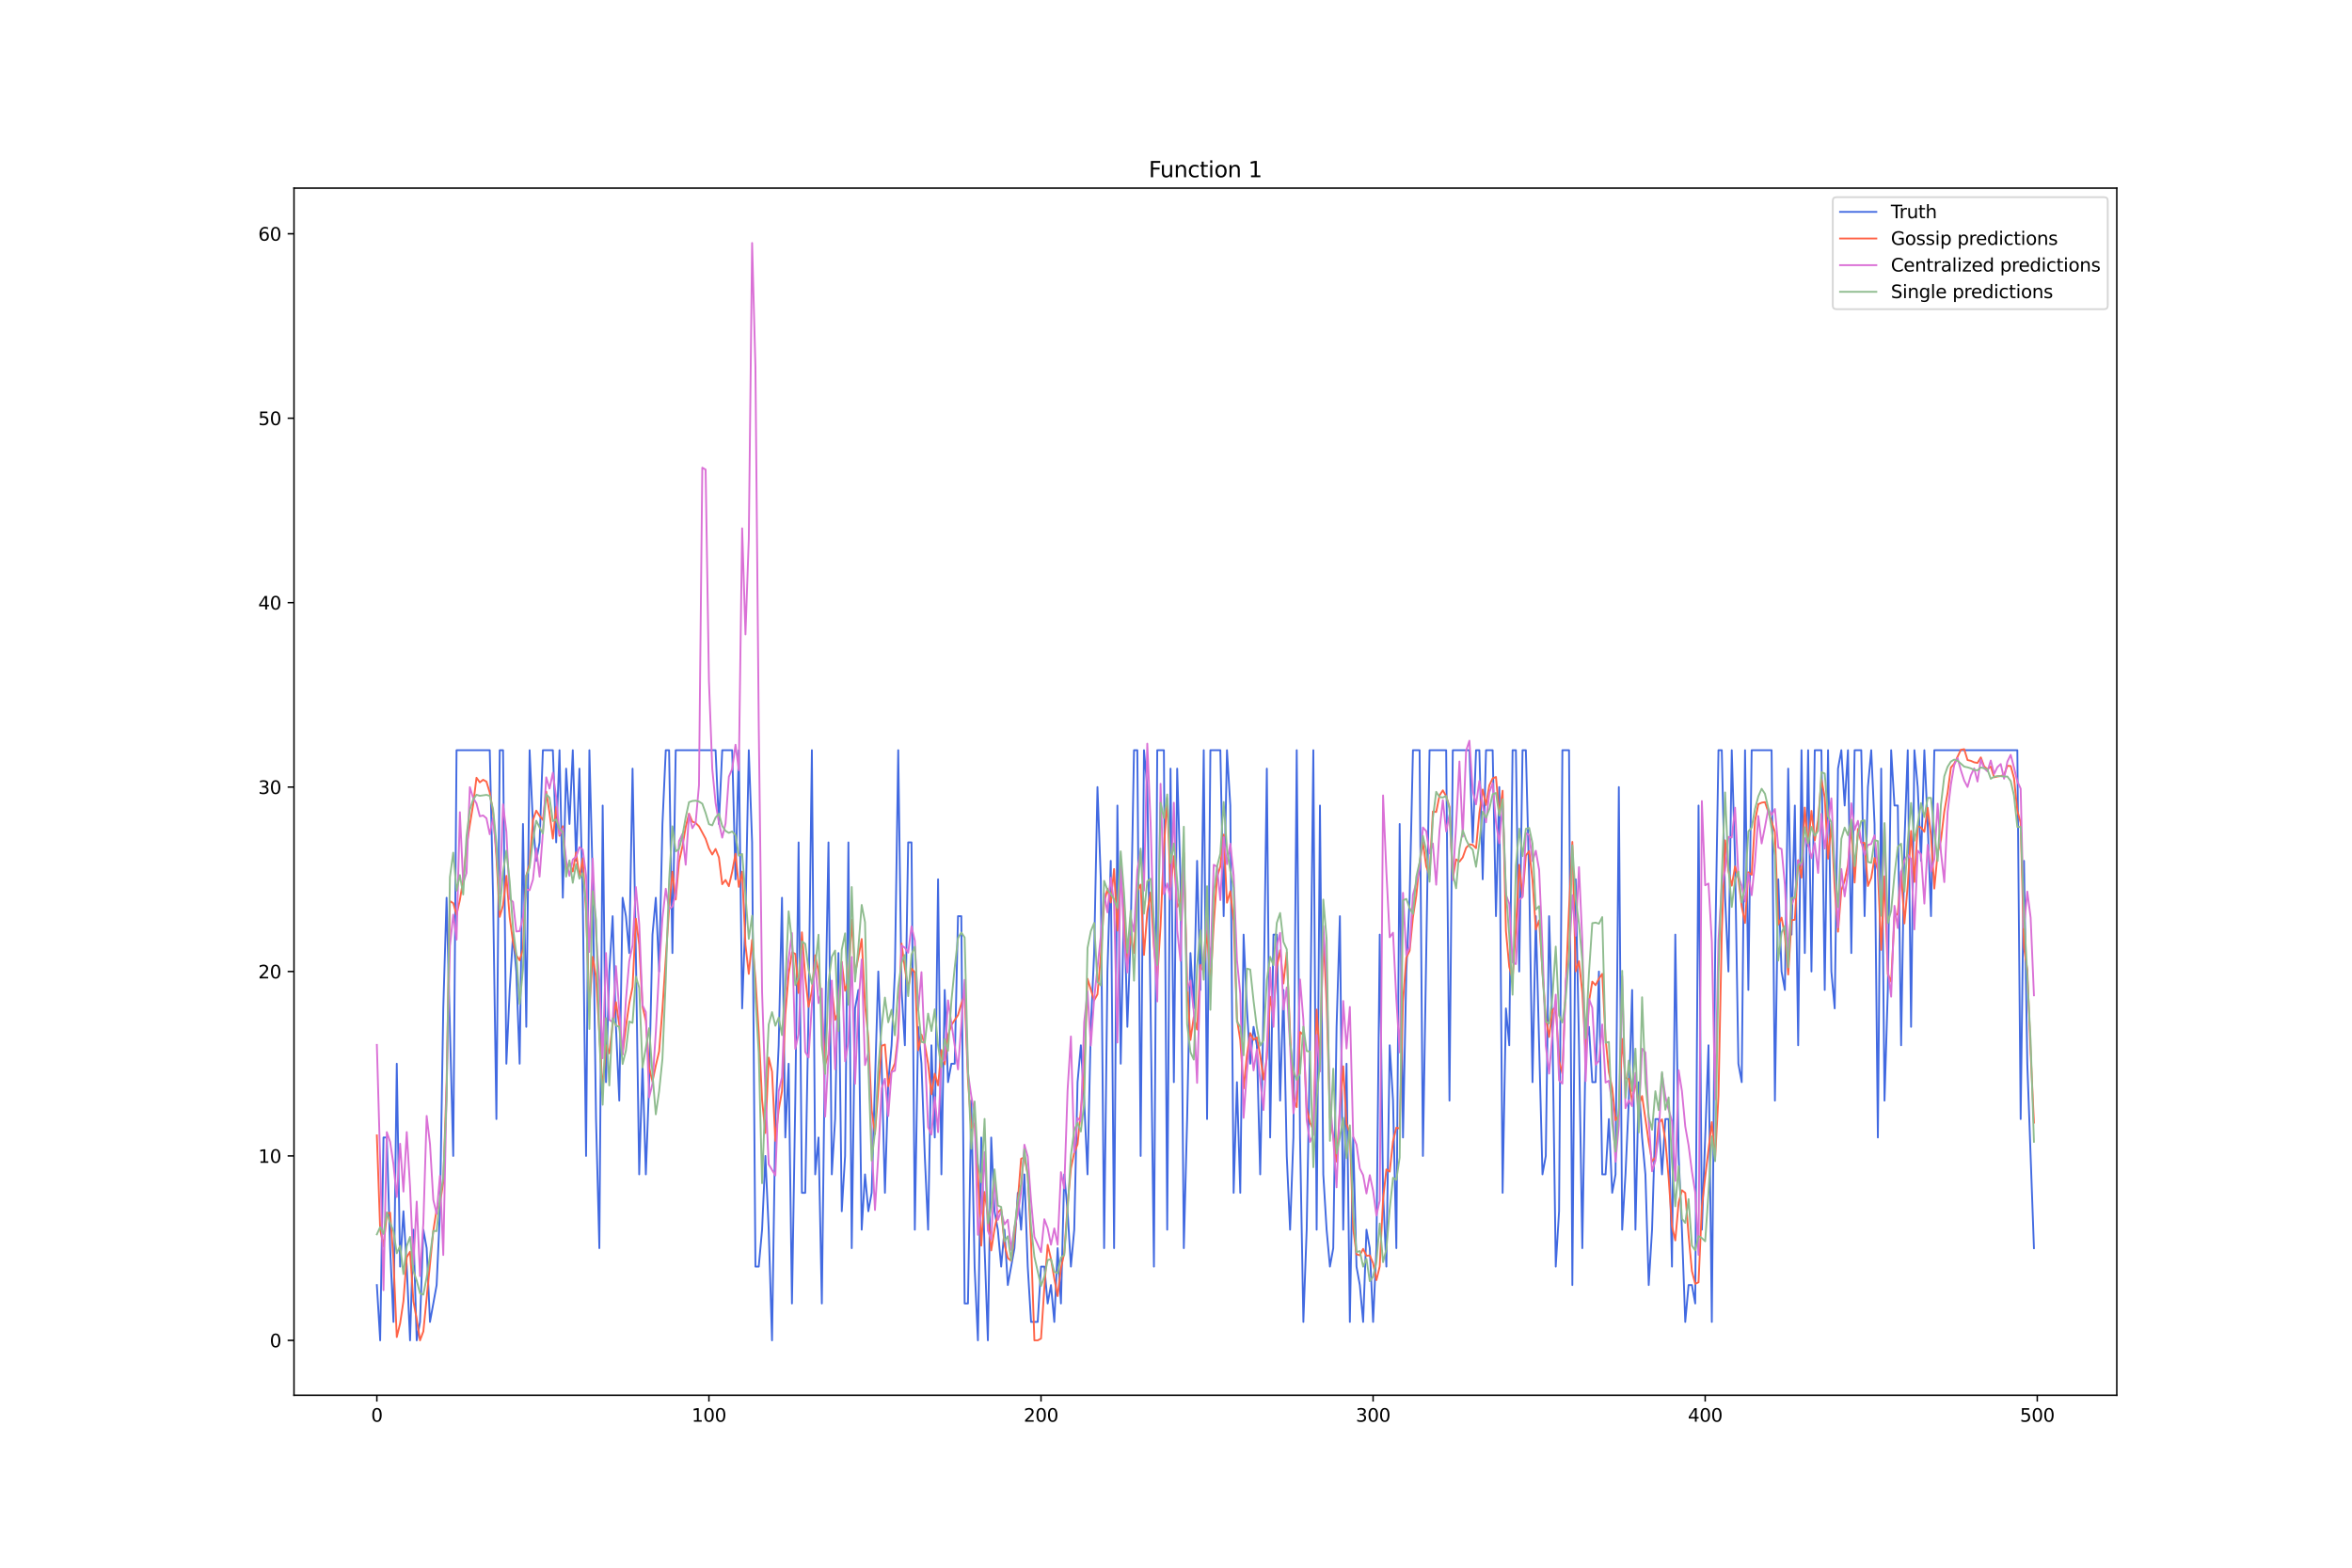 <?xml version="1.0" encoding="utf-8" standalone="no"?>
<!DOCTYPE svg PUBLIC "-//W3C//DTD SVG 1.1//EN"
  "http://www.w3.org/Graphics/SVG/1.1/DTD/svg11.dtd">
<svg xmlns:xlink="http://www.w3.org/1999/xlink" width="1296pt" height="864pt" viewBox="0 0 1296 864" xmlns="http://www.w3.org/2000/svg" version="1.1">
 <defs>
  <style type="text/css">*{stroke-linejoin: round; stroke-linecap: butt}</style>
 </defs>
 <g id="figure_1">
  <g id="patch_1">
   <path d="M 0 864 
L 1296 864 
L 1296 0 
L 0 0 
z
" style="fill: #ffffff"/>
  </g>
  <g id="axes_1">
   <g id="patch_2">
    <path d="M 162 768.96 
L 1166.4 768.96 
L 1166.4 103.68 
L 162 103.68 
z
" style="fill: #ffffff"/>
   </g>
   <g id="matplotlib.axis_1">
    <g id="xtick_1">
     <g id="line2d_1">
      <defs>
       <path id="m88899922fb" d="M 0 0 
L 0 3.5 
" style="stroke: #000000; stroke-width: 0.8"/>
      </defs>
      <g>
       <use xlink:href="#m88899922fb" x="207.655" y="768.96" style="stroke: #000000; stroke-width: 0.8"/>
      </g>
     </g>
     <g id="text_1">
      <!-- 0 -->
      <g transform="translate(204.473 783.558) scale(0.1 -0.1)">
       <defs>
        <path id="DejaVuSans-30" d="M 2034 4250 
Q 1547 4250 1301 3770 
Q 1056 3291 1056 2328 
Q 1056 1369 1301 889 
Q 1547 409 2034 409 
Q 2525 409 2770 889 
Q 3016 1369 3016 2328 
Q 3016 3291 2770 3770 
Q 2525 4250 2034 4250 
z
M 2034 4750 
Q 2819 4750 3233 4129 
Q 3647 3509 3647 2328 
Q 3647 1150 3233 529 
Q 2819 -91 2034 -91 
Q 1250 -91 836 529 
Q 422 1150 422 2328 
Q 422 3509 836 4129 
Q 1250 4750 2034 4750 
z
" transform="scale(0.016)"/>
       </defs>
       <use xlink:href="#DejaVuSans-30"/>
      </g>
     </g>
    </g>
    <g id="xtick_2">
     <g id="line2d_2">
      <g>
       <use xlink:href="#m88899922fb" x="390.639" y="768.96" style="stroke: #000000; stroke-width: 0.8"/>
      </g>
     </g>
     <g id="text_2">
      <!-- 100 -->
      <g transform="translate(381.095 783.558) scale(0.1 -0.1)">
       <defs>
        <path id="DejaVuSans-31" d="M 794 531 
L 1825 531 
L 1825 4091 
L 703 3866 
L 703 4441 
L 1819 4666 
L 2450 4666 
L 2450 531 
L 3481 531 
L 3481 0 
L 794 0 
L 794 531 
z
" transform="scale(0.016)"/>
       </defs>
       <use xlink:href="#DejaVuSans-31"/>
       <use xlink:href="#DejaVuSans-30" x="63.623"/>
       <use xlink:href="#DejaVuSans-30" x="127.246"/>
      </g>
     </g>
    </g>
    <g id="xtick_3">
     <g id="line2d_3">
      <g>
       <use xlink:href="#m88899922fb" x="573.623" y="768.96" style="stroke: #000000; stroke-width: 0.8"/>
      </g>
     </g>
     <g id="text_3">
      <!-- 200 -->
      <g transform="translate(564.079 783.558) scale(0.1 -0.1)">
       <defs>
        <path id="DejaVuSans-32" d="M 1228 531 
L 3431 531 
L 3431 0 
L 469 0 
L 469 531 
Q 828 903 1448 1529 
Q 2069 2156 2228 2338 
Q 2531 2678 2651 2914 
Q 2772 3150 2772 3378 
Q 2772 3750 2511 3984 
Q 2250 4219 1831 4219 
Q 1534 4219 1204 4116 
Q 875 4013 500 3803 
L 500 4441 
Q 881 4594 1212 4672 
Q 1544 4750 1819 4750 
Q 2544 4750 2975 4387 
Q 3406 4025 3406 3419 
Q 3406 3131 3298 2873 
Q 3191 2616 2906 2266 
Q 2828 2175 2409 1742 
Q 1991 1309 1228 531 
z
" transform="scale(0.016)"/>
       </defs>
       <use xlink:href="#DejaVuSans-32"/>
       <use xlink:href="#DejaVuSans-30" x="63.623"/>
       <use xlink:href="#DejaVuSans-30" x="127.246"/>
      </g>
     </g>
    </g>
    <g id="xtick_4">
     <g id="line2d_4">
      <g>
       <use xlink:href="#m88899922fb" x="756.607" y="768.96" style="stroke: #000000; stroke-width: 0.8"/>
      </g>
     </g>
     <g id="text_4">
      <!-- 300 -->
      <g transform="translate(747.063 783.558) scale(0.1 -0.1)">
       <defs>
        <path id="DejaVuSans-33" d="M 2597 2516 
Q 3050 2419 3304 2112 
Q 3559 1806 3559 1356 
Q 3559 666 3084 287 
Q 2609 -91 1734 -91 
Q 1441 -91 1130 -33 
Q 819 25 488 141 
L 488 750 
Q 750 597 1062 519 
Q 1375 441 1716 441 
Q 2309 441 2620 675 
Q 2931 909 2931 1356 
Q 2931 1769 2642 2001 
Q 2353 2234 1838 2234 
L 1294 2234 
L 1294 2753 
L 1863 2753 
Q 2328 2753 2575 2939 
Q 2822 3125 2822 3475 
Q 2822 3834 2567 4026 
Q 2313 4219 1838 4219 
Q 1578 4219 1281 4162 
Q 984 4106 628 3988 
L 628 4550 
Q 988 4650 1302 4700 
Q 1616 4750 1894 4750 
Q 2613 4750 3031 4423 
Q 3450 4097 3450 3541 
Q 3450 3153 3228 2886 
Q 3006 2619 2597 2516 
z
" transform="scale(0.016)"/>
       </defs>
       <use xlink:href="#DejaVuSans-33"/>
       <use xlink:href="#DejaVuSans-30" x="63.623"/>
       <use xlink:href="#DejaVuSans-30" x="127.246"/>
      </g>
     </g>
    </g>
    <g id="xtick_5">
     <g id="line2d_5">
      <g>
       <use xlink:href="#m88899922fb" x="939.591" y="768.96" style="stroke: #000000; stroke-width: 0.8"/>
      </g>
     </g>
     <g id="text_5">
      <!-- 400 -->
      <g transform="translate(930.047 783.558) scale(0.1 -0.1)">
       <defs>
        <path id="DejaVuSans-34" d="M 2419 4116 
L 825 1625 
L 2419 1625 
L 2419 4116 
z
M 2253 4666 
L 3047 4666 
L 3047 1625 
L 3713 1625 
L 3713 1100 
L 3047 1100 
L 3047 0 
L 2419 0 
L 2419 1100 
L 313 1100 
L 313 1709 
L 2253 4666 
z
" transform="scale(0.016)"/>
       </defs>
       <use xlink:href="#DejaVuSans-34"/>
       <use xlink:href="#DejaVuSans-30" x="63.623"/>
       <use xlink:href="#DejaVuSans-30" x="127.246"/>
      </g>
     </g>
    </g>
    <g id="xtick_6">
     <g id="line2d_6">
      <g>
       <use xlink:href="#m88899922fb" x="1122.575" y="768.96" style="stroke: #000000; stroke-width: 0.8"/>
      </g>
     </g>
     <g id="text_6">
      <!-- 500 -->
      <g transform="translate(1113.032 783.558) scale(0.1 -0.1)">
       <defs>
        <path id="DejaVuSans-35" d="M 691 4666 
L 3169 4666 
L 3169 4134 
L 1269 4134 
L 1269 2991 
Q 1406 3038 1543 3061 
Q 1681 3084 1819 3084 
Q 2600 3084 3056 2656 
Q 3513 2228 3513 1497 
Q 3513 744 3044 326 
Q 2575 -91 1722 -91 
Q 1428 -91 1123 -41 
Q 819 9 494 109 
L 494 744 
Q 775 591 1075 516 
Q 1375 441 1709 441 
Q 2250 441 2565 725 
Q 2881 1009 2881 1497 
Q 2881 1984 2565 2268 
Q 2250 2553 1709 2553 
Q 1456 2553 1204 2497 
Q 953 2441 691 2322 
L 691 4666 
z
" transform="scale(0.016)"/>
       </defs>
       <use xlink:href="#DejaVuSans-35"/>
       <use xlink:href="#DejaVuSans-30" x="63.623"/>
       <use xlink:href="#DejaVuSans-30" x="127.246"/>
      </g>
     </g>
    </g>
   </g>
   <g id="matplotlib.axis_2">
    <g id="ytick_1">
     <g id="line2d_7">
      <defs>
       <path id="m6996b3aa49" d="M 0 0 
L -3.5 0 
" style="stroke: #000000; stroke-width: 0.8"/>
      </defs>
      <g>
       <use xlink:href="#m6996b3aa49" x="162" y="738.72" style="stroke: #000000; stroke-width: 0.8"/>
      </g>
     </g>
     <g id="text_7">
      <!-- 0 -->
      <g transform="translate(148.637 742.519) scale(0.1 -0.1)">
       <use xlink:href="#DejaVuSans-30"/>
      </g>
     </g>
    </g>
    <g id="ytick_2">
     <g id="line2d_8">
      <g>
       <use xlink:href="#m6996b3aa49" x="162" y="637.073" style="stroke: #000000; stroke-width: 0.8"/>
      </g>
     </g>
     <g id="text_8">
      <!-- 10 -->
      <g transform="translate(142.275 640.873) scale(0.1 -0.1)">
       <use xlink:href="#DejaVuSans-31"/>
       <use xlink:href="#DejaVuSans-30" x="63.623"/>
      </g>
     </g>
    </g>
    <g id="ytick_3">
     <g id="line2d_9">
      <g>
       <use xlink:href="#m6996b3aa49" x="162" y="535.427" style="stroke: #000000; stroke-width: 0.8"/>
      </g>
     </g>
     <g id="text_9">
      <!-- 20 -->
      <g transform="translate(142.275 539.226) scale(0.1 -0.1)">
       <use xlink:href="#DejaVuSans-32"/>
       <use xlink:href="#DejaVuSans-30" x="63.623"/>
      </g>
     </g>
    </g>
    <g id="ytick_4">
     <g id="line2d_10">
      <g>
       <use xlink:href="#m6996b3aa49" x="162" y="433.78" style="stroke: #000000; stroke-width: 0.8"/>
      </g>
     </g>
     <g id="text_10">
      <!-- 30 -->
      <g transform="translate(142.275 437.579) scale(0.1 -0.1)">
       <use xlink:href="#DejaVuSans-33"/>
       <use xlink:href="#DejaVuSans-30" x="63.623"/>
      </g>
     </g>
    </g>
    <g id="ytick_5">
     <g id="line2d_11">
      <g>
       <use xlink:href="#m6996b3aa49" x="162" y="332.134" style="stroke: #000000; stroke-width: 0.8"/>
      </g>
     </g>
     <g id="text_11">
      <!-- 40 -->
      <g transform="translate(142.275 335.933) scale(0.1 -0.1)">
       <use xlink:href="#DejaVuSans-34"/>
       <use xlink:href="#DejaVuSans-30" x="63.623"/>
      </g>
     </g>
    </g>
    <g id="ytick_6">
     <g id="line2d_12">
      <g>
       <use xlink:href="#m6996b3aa49" x="162" y="230.487" style="stroke: #000000; stroke-width: 0.8"/>
      </g>
     </g>
     <g id="text_12">
      <!-- 50 -->
      <g transform="translate(142.275 234.286) scale(0.1 -0.1)">
       <use xlink:href="#DejaVuSans-35"/>
       <use xlink:href="#DejaVuSans-30" x="63.623"/>
      </g>
     </g>
    </g>
    <g id="ytick_7">
     <g id="line2d_13">
      <g>
       <use xlink:href="#m6996b3aa49" x="162" y="128.84" style="stroke: #000000; stroke-width: 0.8"/>
      </g>
     </g>
     <g id="text_13">
      <!-- 60 -->
      <g transform="translate(142.275 132.64) scale(0.1 -0.1)">
       <defs>
        <path id="DejaVuSans-36" d="M 2113 2584 
Q 1688 2584 1439 2293 
Q 1191 2003 1191 1497 
Q 1191 994 1439 701 
Q 1688 409 2113 409 
Q 2538 409 2786 701 
Q 3034 994 3034 1497 
Q 3034 2003 2786 2293 
Q 2538 2584 2113 2584 
z
M 3366 4563 
L 3366 3988 
Q 3128 4100 2886 4159 
Q 2644 4219 2406 4219 
Q 1781 4219 1451 3797 
Q 1122 3375 1075 2522 
Q 1259 2794 1537 2939 
Q 1816 3084 2150 3084 
Q 2853 3084 3261 2657 
Q 3669 2231 3669 1497 
Q 3669 778 3244 343 
Q 2819 -91 2113 -91 
Q 1303 -91 875 529 
Q 447 1150 447 2328 
Q 447 3434 972 4092 
Q 1497 4750 2381 4750 
Q 2619 4750 2861 4703 
Q 3103 4656 3366 4563 
z
" transform="scale(0.016)"/>
       </defs>
       <use xlink:href="#DejaVuSans-36"/>
       <use xlink:href="#DejaVuSans-30" x="63.623"/>
      </g>
     </g>
    </g>
   </g>
   <g id="line2d_14">
    <path d="M 207.655 708.226 
L 209.484 738.72 
L 211.314 626.909 
L 213.144 626.909 
L 214.974 687.897 
L 216.804 728.555 
L 218.634 586.25 
L 220.463 698.061 
L 222.293 667.567 
L 224.123 698.061 
L 225.953 738.72 
L 227.783 677.732 
L 229.613 738.72 
L 231.442 728.555 
L 233.272 677.732 
L 235.102 687.897 
L 236.932 728.555 
L 240.592 708.226 
L 242.422 667.567 
L 244.251 555.756 
L 246.081 494.768 
L 249.741 637.073 
L 251.571 413.451 
L 269.869 413.451 
L 271.699 494.768 
L 273.529 616.744 
L 275.359 413.451 
L 277.189 413.451 
L 279.018 586.25 
L 280.848 545.591 
L 282.678 515.097 
L 284.508 535.427 
L 286.338 586.25 
L 288.168 454.11 
L 289.997 565.921 
L 291.827 413.451 
L 293.657 454.11 
L 295.487 474.439 
L 297.317 464.274 
L 299.147 413.451 
L 304.636 413.451 
L 306.466 464.274 
L 308.296 413.451 
L 310.126 494.768 
L 311.956 423.616 
L 313.785 454.11 
L 315.615 413.451 
L 317.445 474.439 
L 319.275 423.616 
L 321.105 494.768 
L 322.935 637.073 
L 324.764 413.451 
L 326.594 484.604 
L 328.424 616.744 
L 330.254 687.897 
L 332.084 443.945 
L 333.914 596.415 
L 335.743 535.427 
L 337.573 504.933 
L 339.403 565.921 
L 341.233 606.579 
L 343.063 494.768 
L 344.893 504.933 
L 346.723 525.262 
L 348.552 423.616 
L 350.382 525.262 
L 352.212 647.238 
L 354.042 586.25 
L 355.872 647.238 
L 357.702 596.415 
L 359.531 515.097 
L 361.361 494.768 
L 363.191 535.427 
L 365.021 454.11 
L 366.851 413.451 
L 368.681 413.451 
L 370.51 525.262 
L 372.34 413.451 
L 394.298 413.451 
L 396.128 454.11 
L 397.958 413.451 
L 403.448 413.451 
L 405.277 484.604 
L 407.107 413.451 
L 408.937 555.756 
L 410.767 504.933 
L 412.597 413.451 
L 414.427 464.274 
L 416.256 698.061 
L 418.086 698.061 
L 419.916 677.732 
L 421.746 637.073 
L 423.576 677.732 
L 425.406 738.72 
L 427.236 616.744 
L 429.065 576.085 
L 430.895 494.768 
L 432.725 626.909 
L 434.555 586.25 
L 436.385 718.391 
L 438.215 606.579 
L 440.044 464.274 
L 441.874 657.403 
L 443.704 657.403 
L 445.534 555.756 
L 447.364 413.451 
L 449.194 647.238 
L 451.023 626.909 
L 452.853 718.391 
L 454.683 565.921 
L 456.513 464.274 
L 458.343 647.238 
L 460.173 616.744 
L 462.003 525.262 
L 463.832 667.567 
L 465.662 637.073 
L 467.492 464.274 
L 469.322 687.897 
L 471.152 555.756 
L 472.982 545.591 
L 474.811 677.732 
L 476.641 647.238 
L 478.471 667.567 
L 480.301 657.403 
L 483.961 535.427 
L 485.79 586.25 
L 487.62 657.403 
L 489.45 596.415 
L 491.28 576.085 
L 493.11 535.427 
L 494.94 413.451 
L 496.77 545.591 
L 498.599 576.085 
L 500.429 464.274 
L 502.259 464.274 
L 504.089 677.732 
L 505.919 565.921 
L 507.749 586.25 
L 509.578 637.073 
L 511.408 677.732 
L 513.238 576.085 
L 515.068 626.909 
L 516.898 484.604 
L 518.728 647.238 
L 520.557 545.591 
L 522.387 596.415 
L 524.217 586.25 
L 526.047 586.25 
L 527.877 504.933 
L 529.707 504.933 
L 531.536 718.391 
L 533.366 718.391 
L 535.196 606.579 
L 537.026 698.061 
L 538.856 738.72 
L 540.686 626.909 
L 542.516 687.897 
L 544.345 738.72 
L 546.175 626.909 
L 548.005 667.567 
L 549.835 677.732 
L 551.665 698.061 
L 553.495 677.732 
L 555.324 708.226 
L 558.984 687.897 
L 560.814 657.403 
L 562.644 677.732 
L 564.474 647.238 
L 566.303 698.061 
L 568.133 728.555 
L 571.793 728.555 
L 573.623 698.061 
L 575.453 698.061 
L 577.283 718.391 
L 579.112 708.226 
L 580.942 728.555 
L 582.772 687.897 
L 584.602 718.391 
L 586.432 647.238 
L 588.262 667.567 
L 590.091 698.061 
L 591.921 677.732 
L 593.751 596.415 
L 595.581 576.085 
L 597.411 606.579 
L 599.241 647.238 
L 601.07 565.921 
L 602.9 525.262 
L 604.73 433.78 
L 606.56 484.604 
L 608.39 687.897 
L 610.22 535.427 
L 612.05 474.439 
L 613.879 687.897 
L 615.709 443.945 
L 617.539 586.25 
L 619.369 494.768 
L 621.199 565.921 
L 623.029 515.097 
L 624.858 413.451 
L 626.688 413.451 
L 628.518 637.073 
L 630.348 413.451 
L 632.178 433.78 
L 634.008 555.756 
L 635.837 698.061 
L 637.667 413.451 
L 641.327 413.451 
L 643.157 677.732 
L 644.987 423.616 
L 646.817 596.415 
L 648.646 423.616 
L 650.476 484.604 
L 652.306 687.897 
L 654.136 616.744 
L 655.966 525.262 
L 657.796 555.756 
L 659.625 474.439 
L 661.455 545.591 
L 663.285 413.451 
L 665.115 616.744 
L 666.945 413.451 
L 672.434 413.451 
L 674.264 504.933 
L 676.094 413.451 
L 677.924 443.945 
L 679.754 657.403 
L 681.583 596.415 
L 683.413 657.403 
L 685.243 515.097 
L 687.073 555.756 
L 688.903 586.25 
L 690.733 565.921 
L 692.563 576.085 
L 694.392 647.238 
L 696.222 555.756 
L 698.052 423.616 
L 699.882 626.909 
L 701.712 515.097 
L 703.542 515.097 
L 705.371 606.579 
L 707.201 545.591 
L 709.031 637.073 
L 710.861 677.732 
L 712.691 626.909 
L 714.521 413.451 
L 716.35 626.909 
L 718.18 728.555 
L 720.01 677.732 
L 721.84 576.085 
L 723.67 413.451 
L 725.5 677.732 
L 727.33 443.945 
L 729.159 647.238 
L 730.989 677.732 
L 732.819 698.061 
L 734.649 687.897 
L 736.479 565.921 
L 738.309 504.933 
L 740.138 677.732 
L 741.968 586.25 
L 743.798 728.555 
L 745.628 626.909 
L 747.458 698.061 
L 749.288 708.226 
L 751.117 728.555 
L 752.947 677.732 
L 754.777 687.897 
L 756.607 728.555 
L 758.437 687.897 
L 760.267 515.097 
L 762.097 657.403 
L 763.926 698.061 
L 765.756 576.085 
L 767.586 606.579 
L 769.416 687.897 
L 771.246 454.11 
L 773.076 626.909 
L 774.905 535.427 
L 776.735 494.768 
L 778.565 413.451 
L 782.225 413.451 
L 784.055 637.073 
L 787.714 413.451 
L 796.864 413.451 
L 798.693 606.579 
L 800.523 413.451 
L 809.672 413.451 
L 811.502 464.274 
L 813.332 413.451 
L 815.162 413.451 
L 816.992 484.604 
L 818.822 413.451 
L 822.481 413.451 
L 824.311 504.933 
L 826.141 433.78 
L 827.971 657.403 
L 829.801 555.756 
L 831.63 576.085 
L 833.46 413.451 
L 835.29 413.451 
L 837.12 535.427 
L 838.95 413.451 
L 840.78 413.451 
L 842.61 484.604 
L 844.439 596.415 
L 846.269 504.933 
L 849.929 647.238 
L 851.759 637.073 
L 853.589 504.933 
L 855.418 565.921 
L 857.248 698.061 
L 859.078 667.567 
L 860.908 413.451 
L 864.568 413.451 
L 866.397 708.226 
L 868.227 484.604 
L 870.057 576.085 
L 871.887 687.897 
L 873.717 576.085 
L 875.547 565.921 
L 877.377 596.415 
L 879.206 596.415 
L 881.036 535.427 
L 882.866 647.238 
L 884.696 647.238 
L 886.526 616.744 
L 888.356 657.403 
L 890.185 647.238 
L 892.015 433.78 
L 893.845 677.732 
L 895.675 647.238 
L 897.505 606.579 
L 899.335 545.591 
L 901.164 677.732 
L 902.994 596.415 
L 904.824 626.909 
L 906.654 647.238 
L 908.484 708.226 
L 910.314 677.732 
L 912.144 616.744 
L 913.973 616.744 
L 915.803 647.238 
L 917.633 616.744 
L 919.463 616.744 
L 921.293 698.061 
L 923.123 515.097 
L 924.952 637.073 
L 926.782 677.732 
L 928.612 728.555 
L 930.442 708.226 
L 932.272 708.226 
L 934.102 718.391 
L 935.931 443.945 
L 937.761 677.732 
L 941.421 576.085 
L 943.251 728.555 
L 945.081 525.262 
L 946.911 413.451 
L 948.74 413.451 
L 950.57 494.768 
L 952.4 535.427 
L 954.23 413.451 
L 956.06 474.439 
L 957.89 586.25 
L 959.719 596.415 
L 961.549 413.451 
L 963.379 545.591 
L 965.209 413.451 
L 976.188 413.451 
L 978.018 606.579 
L 979.848 484.604 
L 981.678 535.427 
L 983.507 545.591 
L 985.337 423.616 
L 987.167 515.097 
L 988.997 443.945 
L 990.827 576.085 
L 992.657 413.451 
L 994.486 525.262 
L 996.316 413.451 
L 998.146 535.427 
L 999.976 413.451 
L 1003.636 413.451 
L 1005.465 545.591 
L 1007.295 413.451 
L 1009.125 535.427 
L 1010.955 555.756 
L 1012.785 423.616 
L 1014.615 413.451 
L 1016.444 443.945 
L 1018.274 413.451 
L 1020.104 525.262 
L 1021.934 413.451 
L 1025.594 413.451 
L 1027.424 504.933 
L 1029.253 433.78 
L 1031.083 413.451 
L 1032.913 454.11 
L 1034.743 626.909 
L 1036.573 423.616 
L 1038.403 606.579 
L 1040.232 545.591 
L 1042.062 413.451 
L 1043.892 443.945 
L 1045.722 443.945 
L 1047.552 576.085 
L 1049.382 464.274 
L 1051.211 413.451 
L 1053.041 565.921 
L 1054.871 413.451 
L 1056.701 433.78 
L 1058.531 474.439 
L 1060.361 413.451 
L 1062.191 454.11 
L 1064.02 504.933 
L 1065.85 413.451 
L 1111.596 413.451 
L 1113.426 616.744 
L 1115.256 474.439 
L 1117.086 586.25 
L 1120.745 687.897 
L 1120.745 687.897 
" clip-path="url(#p9b6cb30138)" style="fill: none; stroke: #4169e1; stroke-linecap: square"/>
   </g>
   <g id="line2d_15">
    <path d="M 207.655 625.741 
L 209.484 677.544 
L 211.314 686.855 
L 213.144 668.924 
L 214.974 668.339 
L 216.804 694.201 
L 218.634 736.893 
L 220.463 729.381 
L 222.293 717.115 
L 224.123 692.878 
L 225.953 689.869 
L 227.783 717.084 
L 229.613 726.964 
L 231.442 738.72 
L 233.272 733.788 
L 238.762 678.322 
L 240.592 666.559 
L 242.422 663.392 
L 244.251 651.627 
L 246.081 596.74 
L 247.911 496.602 
L 249.741 497.732 
L 251.571 504.06 
L 253.401 496.048 
L 255.23 484.819 
L 257.06 466.591 
L 258.89 454.588 
L 260.72 443.389 
L 262.55 428.646 
L 264.38 431.188 
L 266.209 429.752 
L 268.039 430.784 
L 269.869 436.851 
L 271.699 447.667 
L 273.529 472.056 
L 275.359 505.326 
L 277.189 498.906 
L 279.018 482.711 
L 280.848 505.597 
L 282.678 519.142 
L 284.508 526.411 
L 286.338 529.295 
L 288.168 523.1 
L 289.997 482.603 
L 291.827 476.333 
L 293.657 452.02 
L 295.487 446.769 
L 297.317 449.657 
L 299.147 451.909 
L 300.976 436.284 
L 302.806 448.185 
L 304.636 462.186 
L 306.466 444.763 
L 308.296 460.663 
L 310.126 455.342 
L 311.956 479.269 
L 313.785 475.574 
L 315.615 480.31 
L 317.445 469.805 
L 319.275 483.59 
L 321.105 473.007 
L 322.935 502.208 
L 324.764 555.207 
L 326.594 527.311 
L 328.424 538.395 
L 332.084 600.777 
L 333.914 576.076 
L 335.743 580.49 
L 337.573 564.753 
L 339.403 552.303 
L 341.233 564.849 
L 343.063 581.048 
L 344.893 565.851 
L 346.723 553.016 
L 348.552 543.998 
L 350.382 506.333 
L 352.212 520.658 
L 354.042 554.689 
L 355.872 562.59 
L 357.702 588.48 
L 359.531 596.066 
L 361.361 587.234 
L 363.191 579.399 
L 365.021 556.154 
L 368.681 500.475 
L 370.51 480.424 
L 372.34 495.74 
L 374.17 474.904 
L 376 466.651 
L 377.83 455.795 
L 379.66 448.435 
L 381.489 452.848 
L 383.319 453.541 
L 385.149 455.407 
L 388.809 462.253 
L 390.639 467.63 
L 392.469 470.979 
L 394.298 467.895 
L 396.128 472.546 
L 397.958 487.321 
L 399.788 484.968 
L 401.618 488.422 
L 403.448 480.404 
L 405.277 470.556 
L 407.107 488.761 
L 408.937 480.364 
L 410.767 520.764 
L 412.597 536.741 
L 414.427 517.985 
L 416.256 539.385 
L 418.086 568.817 
L 419.916 606.204 
L 421.746 624.43 
L 423.576 582.843 
L 425.406 590.605 
L 427.236 628.795 
L 429.065 611.595 
L 430.895 601.401 
L 432.725 559.235 
L 434.555 536.809 
L 436.385 524.781 
L 438.215 525.7 
L 440.044 547.282 
L 441.874 513.836 
L 443.704 538.414 
L 445.534 554.916 
L 447.364 546.249 
L 449.194 526.465 
L 451.023 535.408 
L 452.853 556.298 
L 454.683 586.666 
L 456.513 581.211 
L 458.343 544.228 
L 460.173 562.063 
L 462.003 557.508 
L 463.832 530.099 
L 465.662 546.032 
L 467.492 540.228 
L 469.322 506.867 
L 471.152 536.798 
L 472.982 527.449 
L 474.811 517.521 
L 476.641 553.866 
L 478.471 572.031 
L 480.301 611.782 
L 482.131 625.033 
L 485.79 576.393 
L 487.62 575.668 
L 489.45 598.662 
L 491.28 590.388 
L 493.11 585.995 
L 494.94 569.711 
L 496.77 520.017 
L 498.599 533.613 
L 500.429 544.874 
L 502.259 533.75 
L 504.089 535.895 
L 505.919 578.878 
L 507.749 570.201 
L 509.578 575.397 
L 511.408 586.36 
L 513.238 603.104 
L 515.068 591.711 
L 516.898 598.175 
L 518.728 578.701 
L 520.557 586.555 
L 522.387 570.557 
L 524.217 564.923 
L 527.877 559.472 
L 529.707 553.206 
L 531.536 548.301 
L 533.366 594.923 
L 535.196 621.664 
L 537.026 619.125 
L 538.856 647.129 
L 540.686 686.524 
L 542.516 656.93 
L 544.345 669.832 
L 546.175 689.165 
L 548.005 677.325 
L 549.835 668.276 
L 551.665 666.431 
L 553.495 685.84 
L 555.324 693.328 
L 557.154 694.856 
L 558.984 681.526 
L 560.814 661.883 
L 562.644 638.643 
L 564.474 637.825 
L 566.303 647.185 
L 568.133 684.855 
L 569.963 738.72 
L 571.793 738.72 
L 573.623 737.726 
L 575.453 709.685 
L 577.283 686.057 
L 579.112 693.841 
L 580.942 704.702 
L 582.772 714.327 
L 584.602 699.113 
L 586.432 690.569 
L 588.262 664.306 
L 590.091 643.933 
L 591.921 635.272 
L 593.751 630.693 
L 595.581 612.02 
L 597.411 591.758 
L 599.241 539.408 
L 602.9 551.324 
L 604.73 548.004 
L 606.56 526.899 
L 608.39 497.908 
L 610.22 489.779 
L 612.05 497.395 
L 613.879 478.945 
L 615.709 512.912 
L 617.539 481.342 
L 621.199 531.072 
L 623.029 516.01 
L 624.858 525.233 
L 626.688 490.943 
L 628.518 487.53 
L 630.348 526.287 
L 632.178 502.743 
L 634.008 491.841 
L 635.837 521.947 
L 637.667 539.603 
L 639.497 510.178 
L 641.327 467.401 
L 643.157 440.109 
L 644.987 488.907 
L 646.817 471.849 
L 648.646 499.88 
L 650.476 496.841 
L 652.306 470.01 
L 654.136 541.185 
L 655.966 573.165 
L 657.796 560.485 
L 659.625 567.411 
L 661.455 531.853 
L 663.285 535.475 
L 665.115 512.275 
L 666.945 543.889 
L 668.775 509.651 
L 670.604 483.37 
L 672.434 477.569 
L 674.264 459.959 
L 676.094 497.499 
L 677.924 491.202 
L 679.754 507.518 
L 681.583 561.486 
L 683.413 573.252 
L 685.243 599.959 
L 687.073 581.758 
L 688.903 569.379 
L 690.733 573.088 
L 692.563 571.743 
L 694.392 581.492 
L 696.222 594.987 
L 698.052 583.194 
L 699.882 549.331 
L 701.712 559.873 
L 703.542 532.766 
L 705.371 523.696 
L 707.201 542.03 
L 709.031 524.895 
L 710.861 569.145 
L 712.691 605.67 
L 714.521 610.21 
L 716.35 568.743 
L 718.18 570.368 
L 720.01 610.606 
L 721.84 618.775 
L 723.67 622.627 
L 725.5 556.397 
L 727.33 585.157 
L 729.159 514.517 
L 730.989 552.694 
L 732.819 615.871 
L 734.649 626.066 
L 736.479 640.169 
L 738.309 612.095 
L 740.138 587.661 
L 741.968 619.441 
L 743.798 624.628 
L 745.628 677.059 
L 747.458 691.321 
L 749.288 691.787 
L 751.117 688.294 
L 752.947 692.124 
L 754.777 691.894 
L 756.607 696.221 
L 758.437 705.503 
L 760.267 697.933 
L 762.097 660.934 
L 763.926 644.507 
L 765.756 645.731 
L 767.586 628.97 
L 769.416 621.463 
L 771.246 622.01 
L 773.076 551.9 
L 774.905 527.771 
L 776.735 523.995 
L 778.565 505.42 
L 780.395 493.529 
L 782.225 475.952 
L 784.055 464.253 
L 785.884 477.474 
L 787.714 482.169 
L 789.544 447.255 
L 791.374 447.5 
L 793.204 438.334 
L 795.034 435.6 
L 796.864 438.771 
L 798.693 444.657 
L 800.523 484.131 
L 802.353 473.626 
L 804.183 474.876 
L 806.013 472.531 
L 807.843 467.304 
L 809.672 465.318 
L 811.502 465.672 
L 813.332 467.465 
L 815.162 448.098 
L 816.992 435.119 
L 818.822 443.649 
L 820.651 432.827 
L 822.481 428.996 
L 824.311 428.216 
L 826.141 448.617 
L 827.971 435.787 
L 829.801 512.985 
L 831.63 532.828 
L 833.46 539.601 
L 835.29 511.638 
L 837.12 476.643 
L 838.95 494.112 
L 840.78 471.458 
L 842.61 469.081 
L 844.439 484.849 
L 846.269 512.234 
L 848.099 507.263 
L 849.929 535.438 
L 851.759 560.818 
L 853.589 571.512 
L 855.418 556.711 
L 857.248 554.937 
L 859.078 584.716 
L 860.908 591.555 
L 862.738 543.967 
L 864.568 501.001 
L 866.397 464.014 
L 868.227 535.35 
L 870.057 529.724 
L 871.887 546.912 
L 873.717 581.078 
L 875.547 552.204 
L 877.377 541.004 
L 879.206 542.966 
L 881.036 539.357 
L 882.866 536.71 
L 884.696 572.494 
L 886.526 590.84 
L 888.356 599.783 
L 890.185 617.414 
L 892.015 614.755 
L 893.845 572.571 
L 895.675 594.213 
L 897.505 594.62 
L 899.335 607.36 
L 901.164 595.765 
L 902.994 609.092 
L 904.824 604.05 
L 908.484 629.337 
L 910.314 640.111 
L 912.144 637.922 
L 913.973 618.966 
L 915.803 616.902 
L 917.633 628.456 
L 919.463 649.377 
L 921.293 675.915 
L 923.123 683.627 
L 924.952 662.772 
L 926.782 655.994 
L 928.612 657.446 
L 930.442 680.739 
L 932.272 700.487 
L 934.102 707.573 
L 935.931 706.696 
L 937.761 665.166 
L 939.591 648.631 
L 943.251 618.446 
L 945.081 638.024 
L 946.911 603.909 
L 948.74 513.952 
L 950.57 463.124 
L 952.4 479.923 
L 954.23 488.125 
L 956.06 477.516 
L 957.89 484.171 
L 959.719 499.558 
L 961.549 508.67 
L 963.379 480.733 
L 965.209 482.115 
L 967.039 452.486 
L 968.869 443.216 
L 970.698 442.388 
L 972.528 442.062 
L 976.188 452.807 
L 978.018 458.555 
L 979.848 509.572 
L 981.678 505.75 
L 983.507 515.58 
L 985.337 537.091 
L 987.167 507.183 
L 988.997 506.893 
L 990.827 474.068 
L 992.657 483.689 
L 994.486 445.081 
L 996.316 466.208 
L 998.146 446.902 
L 999.976 463.238 
L 1001.806 451.969 
L 1003.636 429.493 
L 1005.465 439.477 
L 1007.295 473.263 
L 1009.125 454.001 
L 1010.955 489.392 
L 1012.785 513.488 
L 1014.615 490.65 
L 1016.444 485.382 
L 1018.274 476.599 
L 1020.104 454.967 
L 1021.934 486.404 
L 1023.764 456.81 
L 1025.594 464.501 
L 1027.424 464.503 
L 1029.253 488.305 
L 1031.083 483.842 
L 1032.913 472.833 
L 1034.743 479.696 
L 1036.573 523.504 
L 1038.403 482.914 
L 1040.232 536.785 
L 1042.062 541.045 
L 1043.892 505.311 
L 1045.722 503.529 
L 1047.552 480.333 
L 1049.382 508.952 
L 1051.211 487.854 
L 1053.041 457.945 
L 1054.871 486.076 
L 1056.701 455.284 
L 1058.531 456.059 
L 1060.361 458.443 
L 1062.191 445.242 
L 1064.02 460.556 
L 1065.85 489.72 
L 1067.68 470.091 
L 1069.51 462.901 
L 1071.34 447.271 
L 1073.17 436.936 
L 1074.999 422.981 
L 1076.829 420.871 
L 1080.489 413.224 
L 1082.319 412.896 
L 1084.149 418.883 
L 1085.978 419.317 
L 1087.808 420.147 
L 1089.638 420.481 
L 1091.468 417.424 
L 1093.298 422.401 
L 1095.128 423.908 
L 1096.958 422.468 
L 1098.787 428.384 
L 1100.617 427.93 
L 1102.447 427.653 
L 1104.277 427.152 
L 1106.107 422.061 
L 1107.937 422.177 
L 1109.766 428.827 
L 1111.596 446.838 
L 1113.426 453.534 
L 1115.256 522.261 
L 1117.086 534.504 
L 1118.916 579.988 
L 1120.745 618.735 
L 1120.745 618.735 
" clip-path="url(#p9b6cb30138)" style="fill: none; stroke: #ff6347; stroke-linecap: square"/>
   </g>
   <g id="line2d_16">
    <path d="M 207.655 575.857 
L 209.484 639.488 
L 211.314 711.077 
L 213.144 623.935 
L 214.974 629.368 
L 216.804 641.672 
L 218.634 659.702 
L 220.463 630.36 
L 222.293 656.719 
L 224.123 623.925 
L 225.953 654.162 
L 227.783 697.049 
L 229.613 662.216 
L 231.442 703.294 
L 233.272 674.216 
L 235.102 615.016 
L 236.932 630.476 
L 238.762 661.288 
L 240.592 668.988 
L 242.422 648.006 
L 244.251 691.681 
L 246.081 601.149 
L 247.911 521.369 
L 249.741 504.106 
L 251.571 517.871 
L 253.401 447.609 
L 255.23 486.625 
L 257.06 481.115 
L 258.89 433.813 
L 260.72 439.781 
L 262.55 442.766 
L 264.38 449.875 
L 266.209 449.432 
L 268.039 450.961 
L 269.869 459.785 
L 271.699 450.751 
L 273.529 468.91 
L 275.359 492.56 
L 277.189 443.275 
L 279.018 458.344 
L 280.848 495.412 
L 282.678 497.09 
L 284.508 513.373 
L 286.338 513.17 
L 288.168 505.444 
L 289.997 490.147 
L 291.827 490.617 
L 293.657 484.816 
L 295.487 467.538 
L 297.317 483.152 
L 299.147 458.65 
L 300.976 428.398 
L 302.806 434.599 
L 304.636 425.884 
L 306.466 439.306 
L 308.296 459.911 
L 310.126 456.658 
L 311.956 474.287 
L 313.785 482.696 
L 315.615 473.679 
L 317.445 472.251 
L 319.275 466.932 
L 321.105 468.235 
L 322.935 482.388 
L 324.764 524.641 
L 326.594 473.151 
L 328.424 515.153 
L 330.254 540.577 
L 332.084 583.241 
L 333.914 525.251 
L 335.743 562.055 
L 337.573 563.283 
L 339.403 532.468 
L 343.063 581.166 
L 344.893 550.979 
L 346.723 529.806 
L 348.552 520.976 
L 350.382 488.874 
L 352.212 509.282 
L 354.042 554.019 
L 355.872 557.803 
L 357.702 604.797 
L 359.531 597.219 
L 361.361 568.857 
L 363.191 534.284 
L 365.021 505.978 
L 366.851 489.823 
L 368.681 500.987 
L 370.51 499.638 
L 372.34 492.777 
L 374.17 463.56 
L 376 459.656 
L 377.83 476.583 
L 379.66 448.745 
L 381.489 456.458 
L 383.319 453.429 
L 385.149 432.777 
L 386.979 257.755 
L 388.809 258.812 
L 390.639 375.132 
L 392.469 423.699 
L 394.298 442.51 
L 396.128 453.326 
L 397.958 461.656 
L 399.788 453.84 
L 401.618 428.078 
L 403.448 423.782 
L 405.277 410.46 
L 407.107 424.538 
L 408.937 291.176 
L 410.767 349.631 
L 412.597 297.177 
L 414.427 133.92 
L 416.256 202.398 
L 418.086 400.023 
L 419.916 546.64 
L 421.746 601.179 
L 423.576 641.736 
L 427.236 647.824 
L 429.065 601.39 
L 430.895 593.672 
L 432.725 546.253 
L 434.555 528.438 
L 436.385 514.247 
L 438.215 578.095 
L 440.044 569.856 
L 441.874 523.93 
L 443.704 579.773 
L 445.534 582.856 
L 447.364 553.617 
L 449.194 530.171 
L 451.023 552.856 
L 452.853 544.845 
L 454.683 615.424 
L 456.513 582.28 
L 458.343 540.427 
L 460.173 589.304 
L 462.003 551.565 
L 463.832 530.569 
L 465.662 584.904 
L 467.492 574.281 
L 469.322 527.44 
L 471.152 597.309 
L 472.982 554.262 
L 474.811 528.817 
L 476.641 587 
L 478.471 580.351 
L 480.301 630.411 
L 482.131 666.858 
L 483.961 636.756 
L 485.79 599.897 
L 487.62 594.533 
L 489.45 615.092 
L 491.28 590.734 
L 493.11 590.091 
L 494.94 572.311 
L 496.77 521.125 
L 498.599 522.283 
L 500.429 525.071 
L 502.259 510.582 
L 504.089 518.416 
L 505.919 556.897 
L 507.749 535.774 
L 511.408 621.215 
L 513.238 625.34 
L 515.068 604.598 
L 516.898 623.975 
L 518.728 585.385 
L 520.557 584.157 
L 522.387 551.323 
L 526.047 576.178 
L 527.877 589.398 
L 531.536 539.998 
L 533.366 591.248 
L 535.196 604.135 
L 537.026 613.592 
L 538.856 680.543 
L 540.686 668.666 
L 542.516 634.978 
L 544.345 678.262 
L 546.175 683.156 
L 548.005 648.884 
L 549.835 672.314 
L 551.665 667.617 
L 553.495 674.781 
L 555.324 672.222 
L 557.154 688.881 
L 558.984 676.28 
L 560.814 669.541 
L 562.644 656.594 
L 564.474 630.892 
L 566.303 637.44 
L 568.133 661.79 
L 569.963 681.641 
L 573.623 690.099 
L 575.453 671.942 
L 577.283 676.878 
L 579.112 685.987 
L 580.942 677.002 
L 582.772 685.954 
L 584.602 645.989 
L 586.432 655.046 
L 588.262 600.809 
L 590.091 571.226 
L 591.921 635.069 
L 593.751 616.135 
L 595.581 618.038 
L 597.411 563.278 
L 599.241 546.422 
L 601.07 576.236 
L 602.9 550.523 
L 606.56 516.182 
L 608.39 492.221 
L 610.22 502.831 
L 612.05 483.755 
L 613.879 497.852 
L 615.709 574.582 
L 617.539 473.539 
L 619.369 518.551 
L 621.199 535.939 
L 623.029 505.541 
L 624.858 513.439 
L 626.688 479.367 
L 628.518 469.039 
L 630.348 490.834 
L 632.178 409.849 
L 634.008 453.76 
L 635.837 517.982 
L 637.667 551.942 
L 639.497 431.979 
L 641.327 492.785 
L 643.157 486.915 
L 644.987 495.739 
L 646.817 442.397 
L 648.646 512.559 
L 650.476 529.56 
L 652.306 472.223 
L 654.136 546.167 
L 655.966 540.363 
L 657.796 557.514 
L 659.625 596.805 
L 661.455 534.941 
L 663.285 527.705 
L 665.115 505.549 
L 666.945 532.907 
L 668.775 476.626 
L 670.604 477.648 
L 672.434 496.062 
L 674.264 461.376 
L 676.094 476.281 
L 677.924 464.967 
L 679.754 482.298 
L 681.583 529.098 
L 683.413 547.627 
L 685.243 616.093 
L 687.073 590.531 
L 688.903 571.793 
L 690.733 589.931 
L 692.563 578.3 
L 696.222 611.784 
L 698.052 578.565 
L 699.882 533.237 
L 701.712 565.919 
L 703.542 521.452 
L 705.371 514.134 
L 707.201 556.401 
L 709.031 544.172 
L 710.861 576.364 
L 712.691 613.592 
L 714.521 600.563 
L 716.35 539.8 
L 718.18 562.026 
L 720.01 617.336 
L 721.84 629.323 
L 723.67 625.365 
L 725.5 570.434 
L 727.33 590.498 
L 729.159 510.26 
L 730.989 538.237 
L 732.819 606.71 
L 734.649 627.42 
L 736.479 654.401 
L 738.309 608.397 
L 740.138 551.696 
L 741.968 577.864 
L 743.798 554.956 
L 745.628 626.349 
L 747.458 630.774 
L 749.288 643.999 
L 751.117 647.666 
L 752.947 657.764 
L 754.777 647.657 
L 756.607 656.278 
L 758.437 669.951 
L 760.267 661.64 
L 762.097 438.375 
L 763.926 480.467 
L 765.756 516.552 
L 767.586 514.066 
L 769.416 550.855 
L 771.246 580.012 
L 773.076 492.069 
L 774.905 526.348 
L 776.735 521.992 
L 778.565 493.12 
L 780.395 486.504 
L 782.225 478.857 
L 784.055 456.059 
L 785.884 458.039 
L 787.714 470.354 
L 789.544 464.867 
L 791.374 487.6 
L 793.204 457.566 
L 795.034 440.974 
L 796.864 458.234 
L 798.693 449.041 
L 800.523 485.085 
L 802.353 454.643 
L 804.183 419.686 
L 806.013 461.093 
L 807.843 413.785 
L 809.672 408.221 
L 811.502 435.873 
L 813.332 443.315 
L 815.162 430.439 
L 816.992 443.98 
L 818.822 453.211 
L 820.651 436.749 
L 822.481 431.693 
L 824.311 453.301 
L 826.141 464.807 
L 827.971 443.498 
L 829.801 493.171 
L 831.63 498.017 
L 833.46 530.468 
L 835.29 531.321 
L 837.12 495.937 
L 838.95 494.369 
L 840.78 459.167 
L 842.61 460.235 
L 844.439 474.569 
L 846.269 468.88 
L 848.099 479.402 
L 849.929 521.634 
L 851.759 576.32 
L 853.589 591.693 
L 857.248 548.177 
L 859.078 595.435 
L 860.908 597.208 
L 862.738 540.859 
L 864.568 528.657 
L 866.397 493.347 
L 868.227 515.768 
L 870.057 477.909 
L 871.887 518.765 
L 873.717 595.884 
L 875.547 550.538 
L 877.377 555.374 
L 879.206 586.768 
L 881.036 584.699 
L 882.866 564.607 
L 884.696 596.625 
L 886.526 595.637 
L 888.356 608.263 
L 890.185 640.261 
L 892.015 620.238 
L 893.845 537.984 
L 895.675 610.791 
L 897.505 606.395 
L 899.335 609.664 
L 901.164 591.248 
L 902.994 615.835 
L 904.824 577.978 
L 906.654 580.028 
L 908.484 617.084 
L 910.314 645.539 
L 912.144 639.783 
L 913.973 625.319 
L 915.803 591.631 
L 917.633 604.222 
L 919.463 611.663 
L 921.293 617.849 
L 923.123 650.835 
L 924.952 589.846 
L 926.782 601.389 
L 928.612 620.815 
L 930.442 631.27 
L 932.272 645.589 
L 934.102 657.121 
L 935.931 691.595 
L 937.761 441.484 
L 939.591 487.904 
L 941.421 486.952 
L 943.251 518.9 
L 945.081 605.89 
L 946.911 518.306 
L 948.74 488.193 
L 950.57 479.714 
L 952.4 461.219 
L 954.23 461.587 
L 956.06 445.129 
L 957.89 482.928 
L 959.719 488.203 
L 961.549 496.883 
L 963.379 481.452 
L 965.209 493.374 
L 967.039 475.028 
L 968.869 449.761 
L 970.698 464.857 
L 972.528 455.754 
L 974.358 445.838 
L 976.188 449.136 
L 978.018 445.873 
L 979.848 467.094 
L 981.678 467.923 
L 983.507 487.603 
L 985.337 525.755 
L 987.167 498.917 
L 988.997 494.248 
L 990.827 474.407 
L 992.657 476.693 
L 994.486 461.918 
L 996.316 465.323 
L 998.146 472.951 
L 999.976 464.557 
L 1001.806 481.092 
L 1003.636 448.515 
L 1005.465 467.704 
L 1009.125 440.003 
L 1010.955 479.104 
L 1012.785 511.138 
L 1014.615 478.937 
L 1016.444 494.043 
L 1018.274 480.903 
L 1020.104 442.726 
L 1021.934 457.408 
L 1023.764 452.383 
L 1025.594 463.899 
L 1027.424 471.137 
L 1029.253 465.713 
L 1031.083 465.105 
L 1032.913 460.416 
L 1034.743 477.782 
L 1036.573 500.055 
L 1038.403 454.173 
L 1040.232 534.544 
L 1042.062 549.308 
L 1043.892 499.255 
L 1045.722 511.467 
L 1047.552 481 
L 1049.382 474.249 
L 1051.211 471.095 
L 1053.041 473.443 
L 1054.871 512.221 
L 1056.701 468.842 
L 1058.531 470.8 
L 1060.361 498.001 
L 1062.191 465.572 
L 1064.02 480.391 
L 1065.85 473.5 
L 1067.68 442.918 
L 1069.51 469.747 
L 1071.34 486.166 
L 1073.17 447.54 
L 1074.999 432.277 
L 1076.829 421.596 
L 1078.659 417.799 
L 1080.489 424.545 
L 1082.319 430.209 
L 1084.149 433.73 
L 1085.978 427.292 
L 1087.808 423.458 
L 1089.638 430.749 
L 1091.468 418.543 
L 1093.298 423.421 
L 1095.128 425.112 
L 1096.958 419.154 
L 1098.787 426.543 
L 1100.617 422.791 
L 1102.447 421.086 
L 1104.277 429.151 
L 1106.107 419.74 
L 1107.937 416.02 
L 1109.766 423.05 
L 1111.596 430.646 
L 1113.426 434.652 
L 1115.256 511.214 
L 1117.086 491.391 
L 1118.916 505.694 
L 1120.745 548.559 
L 1120.745 548.559 
" clip-path="url(#p9b6cb30138)" style="fill: none; stroke: #da70d6; stroke-linecap: square"/>
   </g>
   <g id="line2d_17">
    <path d="M 207.655 680.309 
L 209.484 676.269 
L 211.314 680.074 
L 213.144 668.161 
L 214.974 673.99 
L 216.804 678.521 
L 218.634 690.707 
L 220.463 686.619 
L 222.293 702.201 
L 224.123 686.756 
L 225.953 681.683 
L 227.783 700.505 
L 229.613 705.76 
L 231.442 712.816 
L 233.272 713.533 
L 235.102 703.907 
L 236.932 692.061 
L 238.762 678.372 
L 240.592 678.529 
L 242.422 660.348 
L 244.251 648.847 
L 246.081 606.168 
L 247.911 483.421 
L 249.741 469.921 
L 251.571 490.864 
L 253.401 482.298 
L 255.23 492.991 
L 257.06 460.849 
L 258.89 446.228 
L 260.72 440.593 
L 262.55 438.022 
L 264.38 438.595 
L 268.039 438.076 
L 269.869 438.612 
L 271.699 446.016 
L 273.529 464.597 
L 275.359 501.389 
L 277.189 480.606 
L 279.018 468.821 
L 280.848 485.859 
L 282.678 511.48 
L 284.508 525.822 
L 286.338 553.361 
L 288.168 534.167 
L 289.997 482.726 
L 291.827 478.16 
L 293.657 463.087 
L 295.487 452.317 
L 297.317 456.005 
L 299.147 459.405 
L 300.976 437.643 
L 302.806 439.67 
L 304.636 452.535 
L 306.466 451.63 
L 308.296 456.785 
L 310.126 458.576 
L 311.956 483.138 
L 313.785 474.191 
L 315.615 486.547 
L 317.445 476.272 
L 319.275 484.257 
L 321.105 481.203 
L 322.935 497.812 
L 324.764 567.135 
L 326.594 491.176 
L 328.424 506.832 
L 330.254 572.265 
L 332.084 608.857 
L 333.914 561.119 
L 335.743 598.228 
L 337.573 561.166 
L 339.403 565.2 
L 341.233 565.853 
L 343.063 586.413 
L 344.893 578.948 
L 346.723 562.97 
L 348.552 563.745 
L 350.382 538.206 
L 352.212 544.342 
L 354.042 588.322 
L 357.702 566.643 
L 359.531 591.969 
L 361.361 614.149 
L 363.191 601.451 
L 365.021 583.547 
L 366.851 539.67 
L 368.681 485.26 
L 370.51 455.396 
L 372.34 469.225 
L 374.17 467.889 
L 376 460.809 
L 377.83 450.445 
L 379.66 442.098 
L 381.489 441.447 
L 383.319 441.258 
L 385.149 441.791 
L 386.979 442.931 
L 388.809 448.037 
L 390.639 454.215 
L 392.469 454.863 
L 394.298 450.57 
L 396.128 448.433 
L 397.958 455.198 
L 399.788 457.934 
L 401.618 459.038 
L 403.448 458.256 
L 405.277 460.262 
L 407.107 471.595 
L 408.937 470.671 
L 410.767 493.294 
L 412.597 517.439 
L 414.427 504.643 
L 416.256 549.829 
L 418.086 580.368 
L 419.916 652.125 
L 421.746 604.223 
L 423.576 564.622 
L 425.406 557.812 
L 427.236 565.337 
L 429.065 560.758 
L 430.895 570.493 
L 432.725 542.488 
L 434.555 502.249 
L 436.385 518.793 
L 438.215 542.95 
L 440.044 538.476 
L 441.874 518.853 
L 443.704 520.187 
L 445.534 534.545 
L 447.364 542.195 
L 449.194 532.517 
L 451.023 515.161 
L 452.853 576.179 
L 454.683 591.848 
L 456.513 541.458 
L 458.343 527.329 
L 460.173 523.861 
L 462.003 568.224 
L 463.832 523.411 
L 465.662 514.401 
L 467.492 553.782 
L 469.322 488.866 
L 471.152 540.959 
L 472.982 522.2 
L 474.811 498.729 
L 476.641 508.245 
L 478.471 586.942 
L 480.301 639.675 
L 482.131 623.908 
L 483.961 588.548 
L 485.79 566.264 
L 487.62 549.779 
L 489.45 563.421 
L 491.28 556.517 
L 493.11 570.57 
L 494.94 544.245 
L 496.77 530.614 
L 498.599 526.304 
L 500.429 549.016 
L 502.259 526.07 
L 504.089 521.685 
L 505.919 555.894 
L 507.749 574.232 
L 509.578 574.664 
L 511.408 558.619 
L 513.238 568.231 
L 515.068 556.274 
L 516.898 576.467 
L 518.728 588.088 
L 520.557 572.617 
L 522.387 579.12 
L 524.217 551.885 
L 526.047 533.366 
L 527.877 517.045 
L 529.707 513.948 
L 531.536 516.661 
L 533.366 588.548 
L 535.196 633.17 
L 537.026 607.067 
L 538.856 640.942 
L 540.686 651.6 
L 542.516 616.65 
L 544.345 674.286 
L 546.175 665.553 
L 548.005 644.456 
L 549.835 664.407 
L 551.665 665.177 
L 553.495 684.126 
L 555.324 681.368 
L 557.154 694.727 
L 558.984 676.752 
L 560.814 662.179 
L 562.644 652.707 
L 564.474 633.422 
L 566.303 648.572 
L 568.133 676.031 
L 569.963 692.638 
L 573.623 708.746 
L 575.453 703.562 
L 577.283 694.405 
L 579.112 694.028 
L 580.942 700.963 
L 582.772 701.682 
L 584.602 693.07 
L 586.432 691.692 
L 588.262 667.301 
L 590.091 636.773 
L 591.921 622.902 
L 593.751 618.837 
L 595.581 623.612 
L 597.411 608.133 
L 599.241 522.51 
L 601.07 513.194 
L 602.9 508.686 
L 604.73 541.135 
L 606.56 543.114 
L 608.39 485.458 
L 610.22 490.432 
L 612.05 492.58 
L 613.879 495.669 
L 615.709 500.505 
L 617.539 469.2 
L 619.369 492.263 
L 621.199 525.103 
L 623.029 501.782 
L 624.858 540.472 
L 626.688 493.592 
L 628.518 467.68 
L 630.348 503.564 
L 632.178 485.651 
L 634.008 484.285 
L 637.667 531.824 
L 639.497 442.382 
L 641.327 450.853 
L 643.157 437.831 
L 644.987 475.685 
L 646.817 464.867 
L 648.646 485.337 
L 650.476 507.155 
L 652.306 455.632 
L 654.136 564.438 
L 655.966 579.86 
L 657.796 583.979 
L 659.625 532.452 
L 661.455 512.685 
L 663.285 539.945 
L 665.115 488.39 
L 666.945 556.518 
L 668.775 492.86 
L 670.604 477.67 
L 672.434 470.406 
L 674.264 441.989 
L 676.094 468.058 
L 677.924 479.973 
L 679.754 489.306 
L 681.583 563.037 
L 683.413 565.882 
L 685.243 581.613 
L 687.073 533.835 
L 688.903 534.34 
L 690.733 551.587 
L 692.563 566.312 
L 694.392 576.282 
L 696.222 573.189 
L 698.052 540.183 
L 699.882 527.327 
L 701.712 531.964 
L 703.542 508.619 
L 705.371 503.171 
L 707.201 519.1 
L 709.031 523.199 
L 710.861 574.116 
L 712.691 590.011 
L 714.521 595.177 
L 716.35 591.603 
L 718.18 565.821 
L 720.01 579.275 
L 721.84 579.566 
L 723.67 643.287 
L 725.5 604.91 
L 727.33 586.219 
L 729.159 495.76 
L 730.989 517.581 
L 732.819 628.763 
L 734.649 588.99 
L 736.479 635.734 
L 738.309 626.811 
L 740.138 616.035 
L 741.968 638.287 
L 743.798 620.214 
L 745.628 667.455 
L 747.458 690.089 
L 749.288 689.484 
L 751.117 698.092 
L 752.947 693.801 
L 754.777 706.091 
L 756.607 703.642 
L 758.437 695.454 
L 760.267 674.327 
L 762.097 695.61 
L 763.926 688.417 
L 765.756 666.396 
L 767.586 649.116 
L 769.416 650.212 
L 771.246 637.896 
L 773.076 496.24 
L 774.905 495.394 
L 776.735 500.479 
L 778.565 503.653 
L 780.395 483.296 
L 782.225 475.254 
L 784.055 460.663 
L 785.884 468.923 
L 787.714 485.953 
L 789.544 450.925 
L 791.374 436.4 
L 793.204 439.243 
L 795.034 439.539 
L 796.864 438.677 
L 798.693 445.602 
L 800.523 481.789 
L 802.353 489.562 
L 804.183 467.925 
L 806.013 457.589 
L 807.843 462.771 
L 809.672 466.456 
L 811.502 468.287 
L 813.332 477.726 
L 815.162 464.643 
L 816.992 447.296 
L 818.822 450.638 
L 820.651 445.953 
L 822.481 437.74 
L 824.311 437.029 
L 826.141 449.481 
L 827.971 440.482 
L 829.801 490.73 
L 831.63 515.624 
L 833.46 548.23 
L 835.29 477.273 
L 837.12 456.701 
L 838.95 471.86 
L 840.78 456.796 
L 842.61 456.286 
L 844.439 464.894 
L 846.269 501.286 
L 848.099 499.407 
L 849.929 536.393 
L 851.759 563.075 
L 853.589 563.975 
L 855.418 549.499 
L 857.248 521.676 
L 859.078 559.63 
L 860.908 563.539 
L 862.738 550.502 
L 864.568 527.077 
L 866.397 465.948 
L 868.227 494.934 
L 870.057 509.248 
L 871.887 529.749 
L 873.717 572.282 
L 875.547 536.206 
L 877.377 508.787 
L 879.206 508.483 
L 881.036 509.098 
L 882.866 505.431 
L 884.696 574.735 
L 886.526 574.233 
L 888.356 619.015 
L 890.185 634.688 
L 892.015 610.332 
L 893.845 535.044 
L 895.675 605.057 
L 897.505 584.509 
L 899.335 601.247 
L 901.164 577.96 
L 902.994 624.126 
L 904.824 549.617 
L 906.654 596.232 
L 908.484 615.483 
L 910.314 622.652 
L 912.144 601.39 
L 913.973 611.845 
L 915.803 590.839 
L 917.633 611.59 
L 919.463 604.793 
L 921.293 640.135 
L 923.123 664.811 
L 924.952 642.725 
L 926.782 671.685 
L 928.612 673.961 
L 930.442 660.853 
L 932.272 686.496 
L 934.102 689.122 
L 935.931 681.237 
L 937.761 682.353 
L 939.591 684.104 
L 941.421 657.242 
L 943.251 626.261 
L 945.081 639.949 
L 946.911 535.988 
L 948.74 482.807 
L 950.57 436.745 
L 952.4 478.128 
L 954.23 499.842 
L 956.06 484.744 
L 957.89 480.389 
L 959.719 497.345 
L 961.549 489.083 
L 963.379 458.213 
L 965.209 456.128 
L 967.039 445.884 
L 968.869 438.903 
L 970.698 434.69 
L 972.528 437.475 
L 974.358 445.423 
L 976.188 456.748 
L 978.018 471.661 
L 979.848 529.415 
L 981.678 513.936 
L 983.507 510.293 
L 985.337 533.155 
L 987.167 494.901 
L 988.997 494.719 
L 990.827 476.898 
L 992.657 475.122 
L 994.486 455.947 
L 996.316 464.733 
L 998.146 455.703 
L 999.976 460.606 
L 1001.806 457.931 
L 1003.636 425.57 
L 1005.465 426.301 
L 1007.295 449.948 
L 1009.125 453.119 
L 1010.955 478.838 
L 1012.785 500.01 
L 1014.615 462.365 
L 1016.444 456.101 
L 1018.274 460.296 
L 1020.104 451.667 
L 1021.934 477.337 
L 1023.764 460.053 
L 1025.594 452.499 
L 1027.424 452.092 
L 1029.253 475.033 
L 1031.083 475.51 
L 1032.913 463.013 
L 1034.743 463.543 
L 1036.573 504.697 
L 1038.403 453.621 
L 1040.232 508.761 
L 1042.062 501.911 
L 1043.892 482.138 
L 1045.722 466.77 
L 1047.552 464.973 
L 1049.382 491.373 
L 1051.211 463.915 
L 1053.041 442.541 
L 1054.871 463.368 
L 1056.701 454.137 
L 1058.531 442.631 
L 1060.361 450.317 
L 1062.191 439.769 
L 1064.02 439.773 
L 1065.85 458.077 
L 1067.68 474.529 
L 1069.51 443.359 
L 1071.34 427.837 
L 1073.17 422.582 
L 1074.999 419.701 
L 1076.829 418.632 
L 1078.659 419.256 
L 1082.319 422.502 
L 1084.149 422.897 
L 1085.978 423.471 
L 1087.808 424.315 
L 1089.638 424.557 
L 1091.468 422.954 
L 1093.298 423.42 
L 1095.128 424.08 
L 1096.958 429.222 
L 1098.787 428.091 
L 1100.617 427.773 
L 1102.447 427.777 
L 1104.277 427.975 
L 1106.107 427.968 
L 1107.937 430.457 
L 1109.766 438.527 
L 1111.596 455.779 
L 1113.426 455.681 
L 1115.256 502.668 
L 1118.916 573.824 
L 1120.745 629.265 
L 1120.745 629.265 
" clip-path="url(#p9b6cb30138)" style="fill: none; stroke: #8fbc8f; stroke-linecap: square"/>
   </g>
   <g id="patch_3">
    <path d="M 162 768.96 
L 162 103.68 
" style="fill: none; stroke: #000000; stroke-width: 0.8; stroke-linejoin: miter; stroke-linecap: square"/>
   </g>
   <g id="patch_4">
    <path d="M 1166.4 768.96 
L 1166.4 103.68 
" style="fill: none; stroke: #000000; stroke-width: 0.8; stroke-linejoin: miter; stroke-linecap: square"/>
   </g>
   <g id="patch_5">
    <path d="M 162 768.96 
L 1166.4 768.96 
" style="fill: none; stroke: #000000; stroke-width: 0.8; stroke-linejoin: miter; stroke-linecap: square"/>
   </g>
   <g id="patch_6">
    <path d="M 162 103.68 
L 1166.4 103.68 
" style="fill: none; stroke: #000000; stroke-width: 0.8; stroke-linejoin: miter; stroke-linecap: square"/>
   </g>
   <g id="text_14">
    <!-- Function 1 -->
    <g transform="translate(632.958 97.68) scale(0.12 -0.12)">
     <defs>
      <path id="DejaVuSans-46" d="M 628 4666 
L 3309 4666 
L 3309 4134 
L 1259 4134 
L 1259 2759 
L 3109 2759 
L 3109 2228 
L 1259 2228 
L 1259 0 
L 628 0 
L 628 4666 
z
" transform="scale(0.016)"/>
      <path id="DejaVuSans-75" d="M 544 1381 
L 544 3500 
L 1119 3500 
L 1119 1403 
Q 1119 906 1312 657 
Q 1506 409 1894 409 
Q 2359 409 2629 706 
Q 2900 1003 2900 1516 
L 2900 3500 
L 3475 3500 
L 3475 0 
L 2900 0 
L 2900 538 
Q 2691 219 2414 64 
Q 2138 -91 1772 -91 
Q 1169 -91 856 284 
Q 544 659 544 1381 
z
M 1991 3584 
L 1991 3584 
z
" transform="scale(0.016)"/>
      <path id="DejaVuSans-6e" d="M 3513 2113 
L 3513 0 
L 2938 0 
L 2938 2094 
Q 2938 2591 2744 2837 
Q 2550 3084 2163 3084 
Q 1697 3084 1428 2787 
Q 1159 2491 1159 1978 
L 1159 0 
L 581 0 
L 581 3500 
L 1159 3500 
L 1159 2956 
Q 1366 3272 1645 3428 
Q 1925 3584 2291 3584 
Q 2894 3584 3203 3211 
Q 3513 2838 3513 2113 
z
" transform="scale(0.016)"/>
      <path id="DejaVuSans-63" d="M 3122 3366 
L 3122 2828 
Q 2878 2963 2633 3030 
Q 2388 3097 2138 3097 
Q 1578 3097 1268 2742 
Q 959 2388 959 1747 
Q 959 1106 1268 751 
Q 1578 397 2138 397 
Q 2388 397 2633 464 
Q 2878 531 3122 666 
L 3122 134 
Q 2881 22 2623 -34 
Q 2366 -91 2075 -91 
Q 1284 -91 818 406 
Q 353 903 353 1747 
Q 353 2603 823 3093 
Q 1294 3584 2113 3584 
Q 2378 3584 2631 3529 
Q 2884 3475 3122 3366 
z
" transform="scale(0.016)"/>
      <path id="DejaVuSans-74" d="M 1172 4494 
L 1172 3500 
L 2356 3500 
L 2356 3053 
L 1172 3053 
L 1172 1153 
Q 1172 725 1289 603 
Q 1406 481 1766 481 
L 2356 481 
L 2356 0 
L 1766 0 
Q 1100 0 847 248 
Q 594 497 594 1153 
L 594 3053 
L 172 3053 
L 172 3500 
L 594 3500 
L 594 4494 
L 1172 4494 
z
" transform="scale(0.016)"/>
      <path id="DejaVuSans-69" d="M 603 3500 
L 1178 3500 
L 1178 0 
L 603 0 
L 603 3500 
z
M 603 4863 
L 1178 4863 
L 1178 4134 
L 603 4134 
L 603 4863 
z
" transform="scale(0.016)"/>
      <path id="DejaVuSans-6f" d="M 1959 3097 
Q 1497 3097 1228 2736 
Q 959 2375 959 1747 
Q 959 1119 1226 758 
Q 1494 397 1959 397 
Q 2419 397 2687 759 
Q 2956 1122 2956 1747 
Q 2956 2369 2687 2733 
Q 2419 3097 1959 3097 
z
M 1959 3584 
Q 2709 3584 3137 3096 
Q 3566 2609 3566 1747 
Q 3566 888 3137 398 
Q 2709 -91 1959 -91 
Q 1206 -91 779 398 
Q 353 888 353 1747 
Q 353 2609 779 3096 
Q 1206 3584 1959 3584 
z
" transform="scale(0.016)"/>
      <path id="DejaVuSans-20" transform="scale(0.016)"/>
     </defs>
     <use xlink:href="#DejaVuSans-46"/>
     <use xlink:href="#DejaVuSans-75" x="52.02"/>
     <use xlink:href="#DejaVuSans-6e" x="115.398"/>
     <use xlink:href="#DejaVuSans-63" x="178.777"/>
     <use xlink:href="#DejaVuSans-74" x="233.758"/>
     <use xlink:href="#DejaVuSans-69" x="272.967"/>
     <use xlink:href="#DejaVuSans-6f" x="300.75"/>
     <use xlink:href="#DejaVuSans-6e" x="361.932"/>
     <use xlink:href="#DejaVuSans-20" x="425.311"/>
     <use xlink:href="#DejaVuSans-31" x="457.098"/>
    </g>
   </g>
   <g id="legend_1">
    <g id="patch_7">
     <path d="M 1011.906 170.393 
L 1159.4 170.393 
Q 1161.4 170.393 1161.4 168.393 
L 1161.4 110.68 
Q 1161.4 108.68 1159.4 108.68 
L 1011.906 108.68 
Q 1009.906 108.68 1009.906 110.68 
L 1009.906 168.393 
Q 1009.906 170.393 1011.906 170.393 
z
" style="fill: #ffffff; opacity: 0.8; stroke: #cccccc; stroke-linejoin: miter"/>
    </g>
    <g id="line2d_18">
     <path d="M 1013.906 116.778 
L 1023.906 116.778 
L 1033.906 116.778 
" style="fill: none; stroke: #4169e1; stroke-linecap: square"/>
    </g>
    <g id="text_15">
     <!-- Truth -->
     <g transform="translate(1041.906 120.278) scale(0.1 -0.1)">
      <defs>
       <path id="DejaVuSans-54" d="M -19 4666 
L 3928 4666 
L 3928 4134 
L 2272 4134 
L 2272 0 
L 1638 0 
L 1638 4134 
L -19 4134 
L -19 4666 
z
" transform="scale(0.016)"/>
       <path id="DejaVuSans-72" d="M 2631 2963 
Q 2534 3019 2420 3045 
Q 2306 3072 2169 3072 
Q 1681 3072 1420 2755 
Q 1159 2438 1159 1844 
L 1159 0 
L 581 0 
L 581 3500 
L 1159 3500 
L 1159 2956 
Q 1341 3275 1631 3429 
Q 1922 3584 2338 3584 
Q 2397 3584 2469 3576 
Q 2541 3569 2628 3553 
L 2631 2963 
z
" transform="scale(0.016)"/>
       <path id="DejaVuSans-68" d="M 3513 2113 
L 3513 0 
L 2938 0 
L 2938 2094 
Q 2938 2591 2744 2837 
Q 2550 3084 2163 3084 
Q 1697 3084 1428 2787 
Q 1159 2491 1159 1978 
L 1159 0 
L 581 0 
L 581 4863 
L 1159 4863 
L 1159 2956 
Q 1366 3272 1645 3428 
Q 1925 3584 2291 3584 
Q 2894 3584 3203 3211 
Q 3513 2838 3513 2113 
z
" transform="scale(0.016)"/>
      </defs>
      <use xlink:href="#DejaVuSans-54"/>
      <use xlink:href="#DejaVuSans-72" x="46.334"/>
      <use xlink:href="#DejaVuSans-75" x="87.447"/>
      <use xlink:href="#DejaVuSans-74" x="150.826"/>
      <use xlink:href="#DejaVuSans-68" x="190.035"/>
     </g>
    </g>
    <g id="line2d_19">
     <path d="M 1013.906 131.457 
L 1023.906 131.457 
L 1033.906 131.457 
" style="fill: none; stroke: #ff6347; stroke-linecap: square"/>
    </g>
    <g id="text_16">
     <!-- Gossip predictions -->
     <g transform="translate(1041.906 134.957) scale(0.1 -0.1)">
      <defs>
       <path id="DejaVuSans-47" d="M 3809 666 
L 3809 1919 
L 2778 1919 
L 2778 2438 
L 4434 2438 
L 4434 434 
Q 4069 175 3628 42 
Q 3188 -91 2688 -91 
Q 1594 -91 976 548 
Q 359 1188 359 2328 
Q 359 3472 976 4111 
Q 1594 4750 2688 4750 
Q 3144 4750 3555 4637 
Q 3966 4525 4313 4306 
L 4313 3634 
Q 3963 3931 3569 4081 
Q 3175 4231 2741 4231 
Q 1884 4231 1454 3753 
Q 1025 3275 1025 2328 
Q 1025 1384 1454 906 
Q 1884 428 2741 428 
Q 3075 428 3337 486 
Q 3600 544 3809 666 
z
" transform="scale(0.016)"/>
       <path id="DejaVuSans-73" d="M 2834 3397 
L 2834 2853 
Q 2591 2978 2328 3040 
Q 2066 3103 1784 3103 
Q 1356 3103 1142 2972 
Q 928 2841 928 2578 
Q 928 2378 1081 2264 
Q 1234 2150 1697 2047 
L 1894 2003 
Q 2506 1872 2764 1633 
Q 3022 1394 3022 966 
Q 3022 478 2636 193 
Q 2250 -91 1575 -91 
Q 1294 -91 989 -36 
Q 684 19 347 128 
L 347 722 
Q 666 556 975 473 
Q 1284 391 1588 391 
Q 1994 391 2212 530 
Q 2431 669 2431 922 
Q 2431 1156 2273 1281 
Q 2116 1406 1581 1522 
L 1381 1569 
Q 847 1681 609 1914 
Q 372 2147 372 2553 
Q 372 3047 722 3315 
Q 1072 3584 1716 3584 
Q 2034 3584 2315 3537 
Q 2597 3491 2834 3397 
z
" transform="scale(0.016)"/>
       <path id="DejaVuSans-70" d="M 1159 525 
L 1159 -1331 
L 581 -1331 
L 581 3500 
L 1159 3500 
L 1159 2969 
Q 1341 3281 1617 3432 
Q 1894 3584 2278 3584 
Q 2916 3584 3314 3078 
Q 3713 2572 3713 1747 
Q 3713 922 3314 415 
Q 2916 -91 2278 -91 
Q 1894 -91 1617 61 
Q 1341 213 1159 525 
z
M 3116 1747 
Q 3116 2381 2855 2742 
Q 2594 3103 2138 3103 
Q 1681 3103 1420 2742 
Q 1159 2381 1159 1747 
Q 1159 1113 1420 752 
Q 1681 391 2138 391 
Q 2594 391 2855 752 
Q 3116 1113 3116 1747 
z
" transform="scale(0.016)"/>
       <path id="DejaVuSans-65" d="M 3597 1894 
L 3597 1613 
L 953 1613 
Q 991 1019 1311 708 
Q 1631 397 2203 397 
Q 2534 397 2845 478 
Q 3156 559 3463 722 
L 3463 178 
Q 3153 47 2828 -22 
Q 2503 -91 2169 -91 
Q 1331 -91 842 396 
Q 353 884 353 1716 
Q 353 2575 817 3079 
Q 1281 3584 2069 3584 
Q 2775 3584 3186 3129 
Q 3597 2675 3597 1894 
z
M 3022 2063 
Q 3016 2534 2758 2815 
Q 2500 3097 2075 3097 
Q 1594 3097 1305 2825 
Q 1016 2553 972 2059 
L 3022 2063 
z
" transform="scale(0.016)"/>
       <path id="DejaVuSans-64" d="M 2906 2969 
L 2906 4863 
L 3481 4863 
L 3481 0 
L 2906 0 
L 2906 525 
Q 2725 213 2448 61 
Q 2172 -91 1784 -91 
Q 1150 -91 751 415 
Q 353 922 353 1747 
Q 353 2572 751 3078 
Q 1150 3584 1784 3584 
Q 2172 3584 2448 3432 
Q 2725 3281 2906 2969 
z
M 947 1747 
Q 947 1113 1208 752 
Q 1469 391 1925 391 
Q 2381 391 2643 752 
Q 2906 1113 2906 1747 
Q 2906 2381 2643 2742 
Q 2381 3103 1925 3103 
Q 1469 3103 1208 2742 
Q 947 2381 947 1747 
z
" transform="scale(0.016)"/>
      </defs>
      <use xlink:href="#DejaVuSans-47"/>
      <use xlink:href="#DejaVuSans-6f" x="77.49"/>
      <use xlink:href="#DejaVuSans-73" x="138.672"/>
      <use xlink:href="#DejaVuSans-73" x="190.771"/>
      <use xlink:href="#DejaVuSans-69" x="242.871"/>
      <use xlink:href="#DejaVuSans-70" x="270.654"/>
      <use xlink:href="#DejaVuSans-20" x="334.131"/>
      <use xlink:href="#DejaVuSans-70" x="365.918"/>
      <use xlink:href="#DejaVuSans-72" x="429.395"/>
      <use xlink:href="#DejaVuSans-65" x="468.258"/>
      <use xlink:href="#DejaVuSans-64" x="529.781"/>
      <use xlink:href="#DejaVuSans-69" x="593.258"/>
      <use xlink:href="#DejaVuSans-63" x="621.041"/>
      <use xlink:href="#DejaVuSans-74" x="676.021"/>
      <use xlink:href="#DejaVuSans-69" x="715.23"/>
      <use xlink:href="#DejaVuSans-6f" x="743.014"/>
      <use xlink:href="#DejaVuSans-6e" x="804.195"/>
      <use xlink:href="#DejaVuSans-73" x="867.574"/>
     </g>
    </g>
    <g id="line2d_20">
     <path d="M 1013.906 146.135 
L 1023.906 146.135 
L 1033.906 146.135 
" style="fill: none; stroke: #da70d6; stroke-linecap: square"/>
    </g>
    <g id="text_17">
     <!-- Centralized predictions -->
     <g transform="translate(1041.906 149.635) scale(0.1 -0.1)">
      <defs>
       <path id="DejaVuSans-43" d="M 4122 4306 
L 4122 3641 
Q 3803 3938 3442 4084 
Q 3081 4231 2675 4231 
Q 1875 4231 1450 3742 
Q 1025 3253 1025 2328 
Q 1025 1406 1450 917 
Q 1875 428 2675 428 
Q 3081 428 3442 575 
Q 3803 722 4122 1019 
L 4122 359 
Q 3791 134 3420 21 
Q 3050 -91 2638 -91 
Q 1578 -91 968 557 
Q 359 1206 359 2328 
Q 359 3453 968 4101 
Q 1578 4750 2638 4750 
Q 3056 4750 3426 4639 
Q 3797 4528 4122 4306 
z
" transform="scale(0.016)"/>
       <path id="DejaVuSans-61" d="M 2194 1759 
Q 1497 1759 1228 1600 
Q 959 1441 959 1056 
Q 959 750 1161 570 
Q 1363 391 1709 391 
Q 2188 391 2477 730 
Q 2766 1069 2766 1631 
L 2766 1759 
L 2194 1759 
z
M 3341 1997 
L 3341 0 
L 2766 0 
L 2766 531 
Q 2569 213 2275 61 
Q 1981 -91 1556 -91 
Q 1019 -91 701 211 
Q 384 513 384 1019 
Q 384 1609 779 1909 
Q 1175 2209 1959 2209 
L 2766 2209 
L 2766 2266 
Q 2766 2663 2505 2880 
Q 2244 3097 1772 3097 
Q 1472 3097 1187 3025 
Q 903 2953 641 2809 
L 641 3341 
Q 956 3463 1253 3523 
Q 1550 3584 1831 3584 
Q 2591 3584 2966 3190 
Q 3341 2797 3341 1997 
z
" transform="scale(0.016)"/>
       <path id="DejaVuSans-6c" d="M 603 4863 
L 1178 4863 
L 1178 0 
L 603 0 
L 603 4863 
z
" transform="scale(0.016)"/>
       <path id="DejaVuSans-7a" d="M 353 3500 
L 3084 3500 
L 3084 2975 
L 922 459 
L 3084 459 
L 3084 0 
L 275 0 
L 275 525 
L 2438 3041 
L 353 3041 
L 353 3500 
z
" transform="scale(0.016)"/>
      </defs>
      <use xlink:href="#DejaVuSans-43"/>
      <use xlink:href="#DejaVuSans-65" x="69.824"/>
      <use xlink:href="#DejaVuSans-6e" x="131.348"/>
      <use xlink:href="#DejaVuSans-74" x="194.727"/>
      <use xlink:href="#DejaVuSans-72" x="233.936"/>
      <use xlink:href="#DejaVuSans-61" x="275.049"/>
      <use xlink:href="#DejaVuSans-6c" x="336.328"/>
      <use xlink:href="#DejaVuSans-69" x="364.111"/>
      <use xlink:href="#DejaVuSans-7a" x="391.895"/>
      <use xlink:href="#DejaVuSans-65" x="444.385"/>
      <use xlink:href="#DejaVuSans-64" x="505.908"/>
      <use xlink:href="#DejaVuSans-20" x="569.385"/>
      <use xlink:href="#DejaVuSans-70" x="601.172"/>
      <use xlink:href="#DejaVuSans-72" x="664.648"/>
      <use xlink:href="#DejaVuSans-65" x="703.512"/>
      <use xlink:href="#DejaVuSans-64" x="765.035"/>
      <use xlink:href="#DejaVuSans-69" x="828.512"/>
      <use xlink:href="#DejaVuSans-63" x="856.295"/>
      <use xlink:href="#DejaVuSans-74" x="911.275"/>
      <use xlink:href="#DejaVuSans-69" x="950.484"/>
      <use xlink:href="#DejaVuSans-6f" x="978.268"/>
      <use xlink:href="#DejaVuSans-6e" x="1039.449"/>
      <use xlink:href="#DejaVuSans-73" x="1102.828"/>
     </g>
    </g>
    <g id="line2d_21">
     <path d="M 1013.906 160.813 
L 1023.906 160.813 
L 1033.906 160.813 
" style="fill: none; stroke: #8fbc8f; stroke-linecap: square"/>
    </g>
    <g id="text_18">
     <!-- Single predictions -->
     <g transform="translate(1041.906 164.313) scale(0.1 -0.1)">
      <defs>
       <path id="DejaVuSans-53" d="M 3425 4513 
L 3425 3897 
Q 3066 4069 2747 4153 
Q 2428 4238 2131 4238 
Q 1616 4238 1336 4038 
Q 1056 3838 1056 3469 
Q 1056 3159 1242 3001 
Q 1428 2844 1947 2747 
L 2328 2669 
Q 3034 2534 3370 2195 
Q 3706 1856 3706 1288 
Q 3706 609 3251 259 
Q 2797 -91 1919 -91 
Q 1588 -91 1214 -16 
Q 841 59 441 206 
L 441 856 
Q 825 641 1194 531 
Q 1563 422 1919 422 
Q 2459 422 2753 634 
Q 3047 847 3047 1241 
Q 3047 1584 2836 1778 
Q 2625 1972 2144 2069 
L 1759 2144 
Q 1053 2284 737 2584 
Q 422 2884 422 3419 
Q 422 4038 858 4394 
Q 1294 4750 2059 4750 
Q 2388 4750 2728 4690 
Q 3069 4631 3425 4513 
z
" transform="scale(0.016)"/>
       <path id="DejaVuSans-67" d="M 2906 1791 
Q 2906 2416 2648 2759 
Q 2391 3103 1925 3103 
Q 1463 3103 1205 2759 
Q 947 2416 947 1791 
Q 947 1169 1205 825 
Q 1463 481 1925 481 
Q 2391 481 2648 825 
Q 2906 1169 2906 1791 
z
M 3481 434 
Q 3481 -459 3084 -895 
Q 2688 -1331 1869 -1331 
Q 1566 -1331 1297 -1286 
Q 1028 -1241 775 -1147 
L 775 -588 
Q 1028 -725 1275 -790 
Q 1522 -856 1778 -856 
Q 2344 -856 2625 -561 
Q 2906 -266 2906 331 
L 2906 616 
Q 2728 306 2450 153 
Q 2172 0 1784 0 
Q 1141 0 747 490 
Q 353 981 353 1791 
Q 353 2603 747 3093 
Q 1141 3584 1784 3584 
Q 2172 3584 2450 3431 
Q 2728 3278 2906 2969 
L 2906 3500 
L 3481 3500 
L 3481 434 
z
" transform="scale(0.016)"/>
      </defs>
      <use xlink:href="#DejaVuSans-53"/>
      <use xlink:href="#DejaVuSans-69" x="63.477"/>
      <use xlink:href="#DejaVuSans-6e" x="91.26"/>
      <use xlink:href="#DejaVuSans-67" x="154.639"/>
      <use xlink:href="#DejaVuSans-6c" x="218.115"/>
      <use xlink:href="#DejaVuSans-65" x="245.898"/>
      <use xlink:href="#DejaVuSans-20" x="307.422"/>
      <use xlink:href="#DejaVuSans-70" x="339.209"/>
      <use xlink:href="#DejaVuSans-72" x="402.686"/>
      <use xlink:href="#DejaVuSans-65" x="441.549"/>
      <use xlink:href="#DejaVuSans-64" x="503.072"/>
      <use xlink:href="#DejaVuSans-69" x="566.549"/>
      <use xlink:href="#DejaVuSans-63" x="594.332"/>
      <use xlink:href="#DejaVuSans-74" x="649.312"/>
      <use xlink:href="#DejaVuSans-69" x="688.521"/>
      <use xlink:href="#DejaVuSans-6f" x="716.305"/>
      <use xlink:href="#DejaVuSans-6e" x="777.486"/>
      <use xlink:href="#DejaVuSans-73" x="840.865"/>
     </g>
    </g>
   </g>
  </g>
 </g>
 <defs>
  <clipPath id="p9b6cb30138">
   <rect x="162" y="103.68" width="1004.4" height="665.28"/>
  </clipPath>
 </defs>
</svg>
